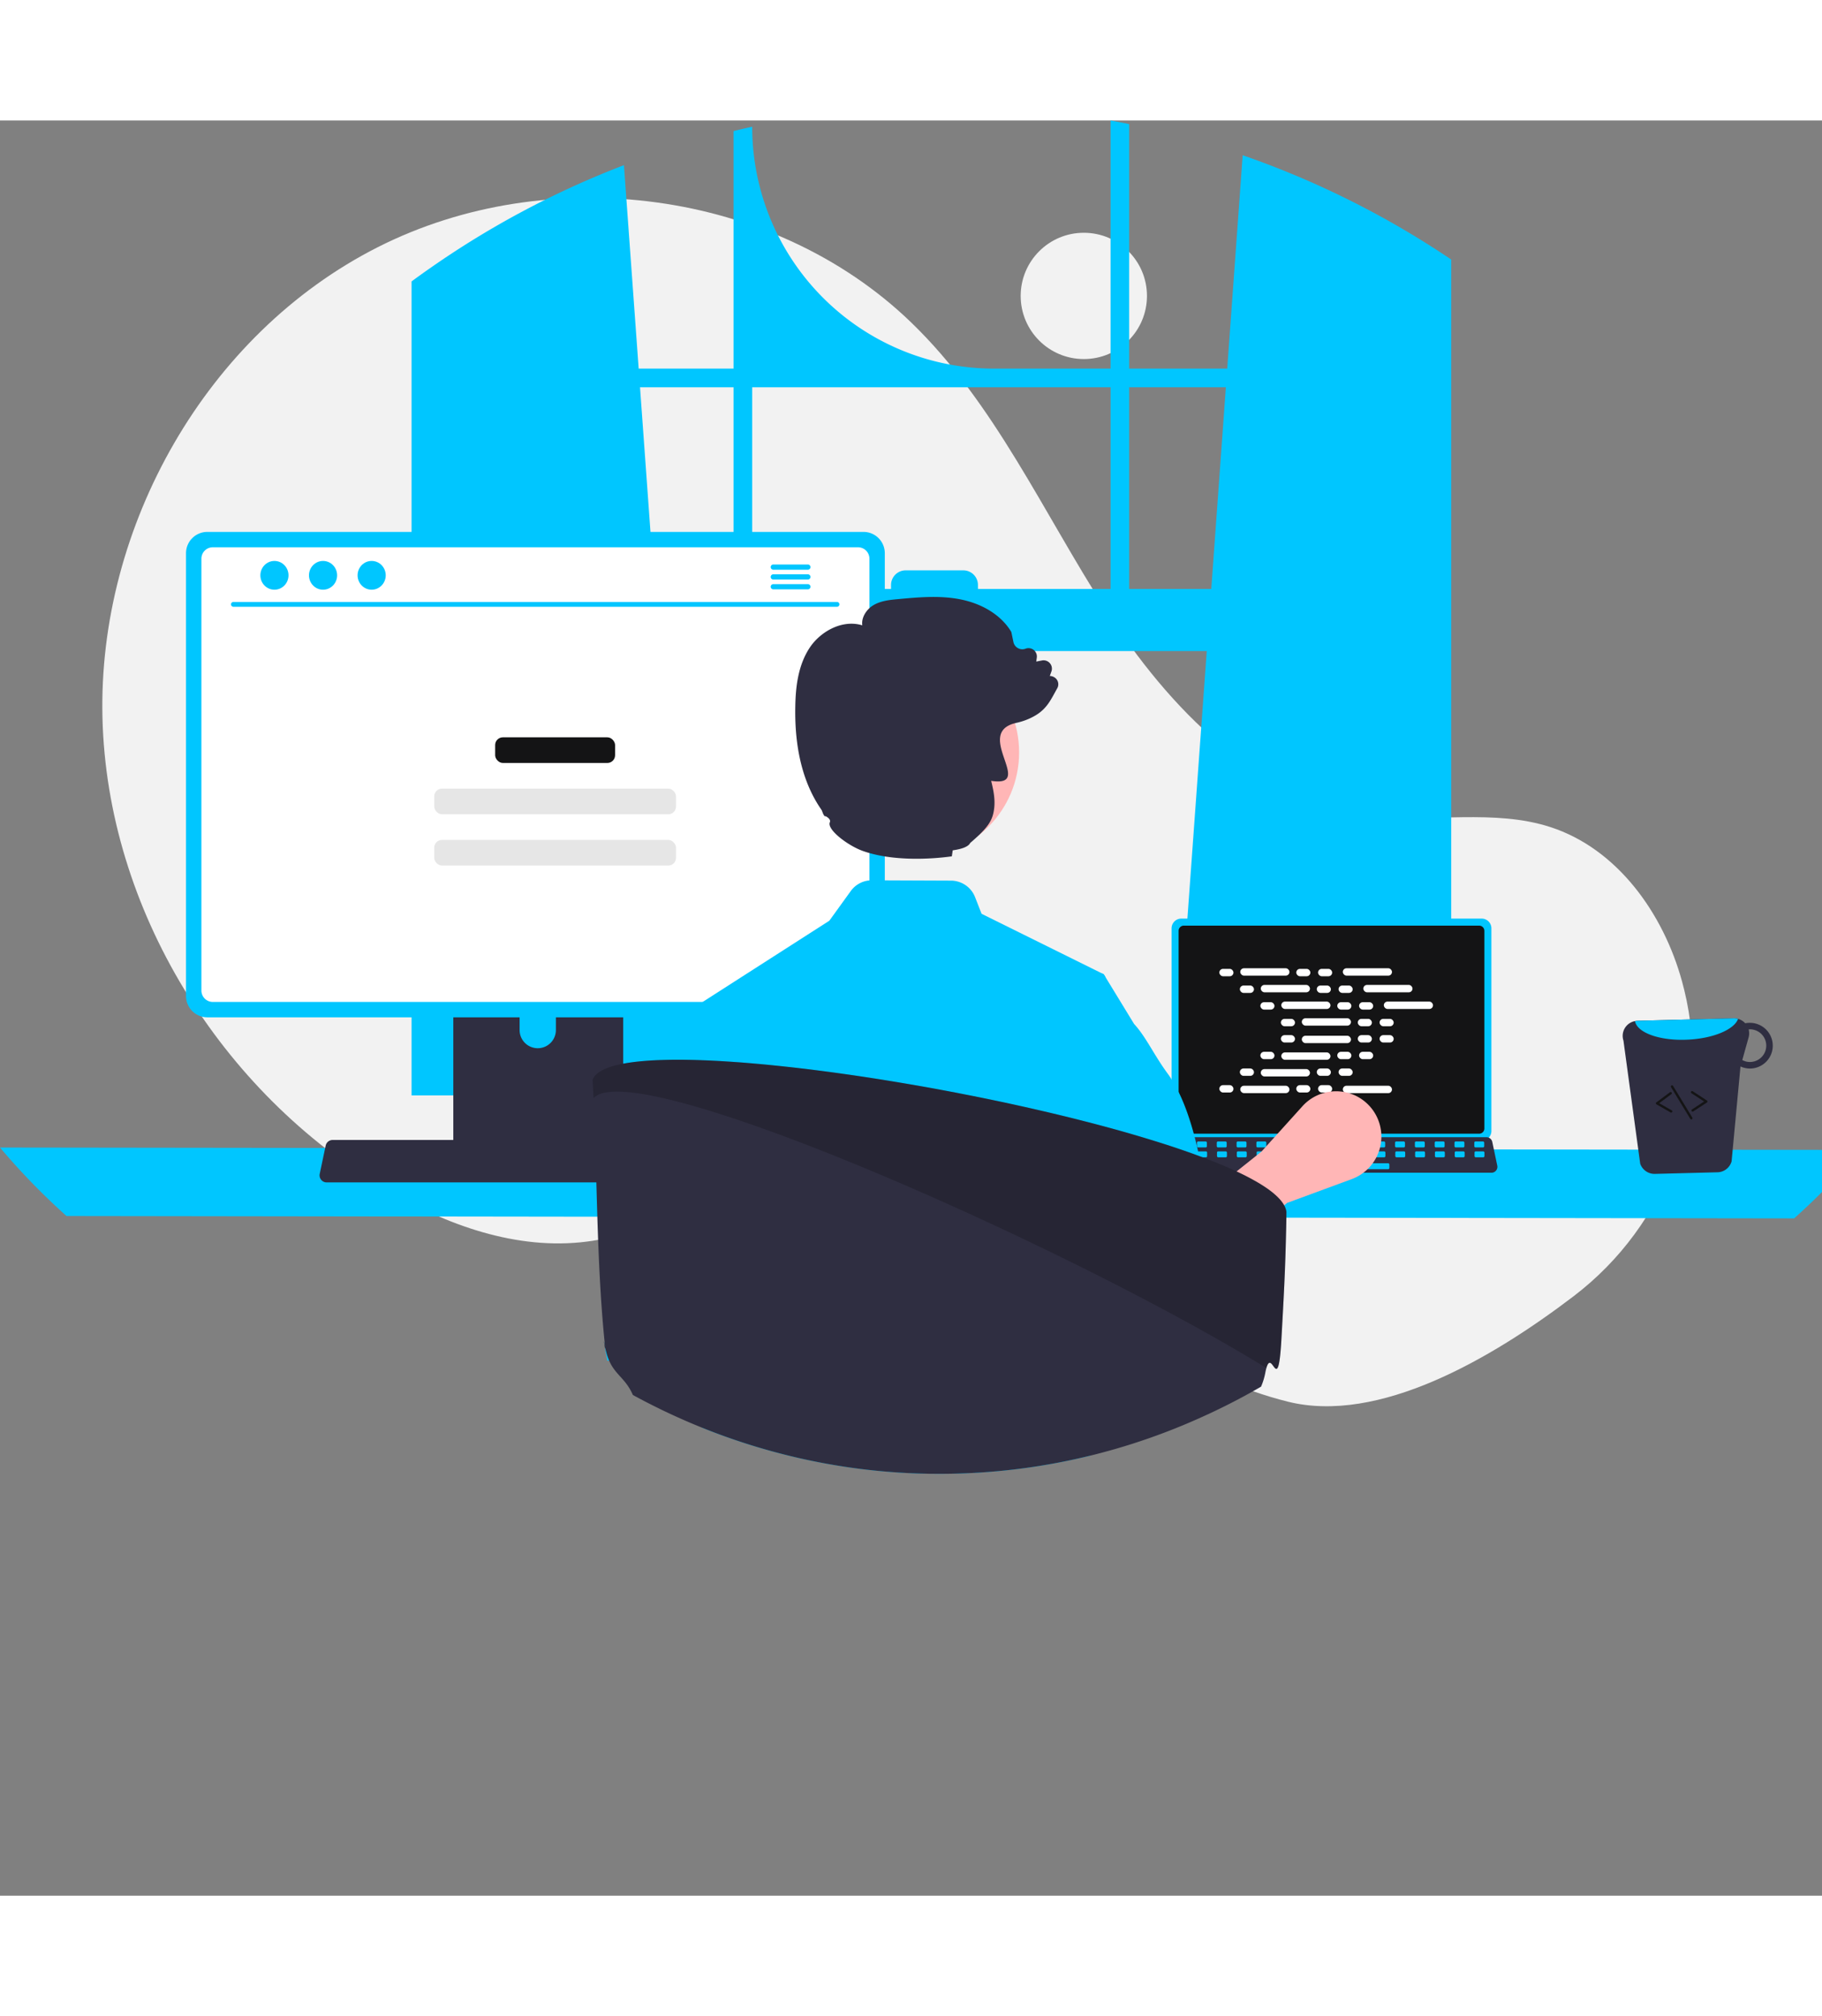 <svg xmlns="http://www.w3.org/2000/svg" data-name="Layer 1"
     width="602.476" height="666.625" viewBox="0 0 770.476 750.625">
    <rect x="0" y="0" width="770.476" height="750.625" fill="#808080" stroke="none"/>
    <circle cx="458.321" cy="74.182" r="26.701" fill="#f2f2f2" class="colorf2f2f2 svgShape"/>
    <path fill="#f2f2f2"
          d="M665.447 497.152c39.688-30.229 58.644-81.026 46.777-129.482q-.442-1.806-.934-3.604c-7.867-28.764-27.331-56.1-55.7-65.291-23.82-7.717-49.82-1.783-74.67-4.852-48.78-6.024-86.6-45.494-113.21-86.82-26.611-41.325-47.062-87.583-82.422-121.723-58.285-56.276-153.362-68.392-225.627-31.76C87.397 90.25 41.365 171.52 43.328 252.513c1.963 80.995 50.046 158.432 119.875 199.517 25.652 15.093 55.321 25.786 84.848 22.044 25.62-3.246 48.9-17.012 74.399-21.1 40.09-6.425 79.927 11.701 114.602 32.824 34.676 21.123 68.17 46.16 107.575 55.953 38.261 9.508 85.663-17.822 120.82-44.6Z"
          class="colorf2f2f2 svgShape"/>
    <path fill="#00c6ff"
          d="M608.426 55.32c-.87-.58-1.75-1.13-2.62-1.69a380.24 380.24 0 0 0-80.31-38.93l-6.54 90.22h-41.46V1.53c-2.61-.54-5.24-1.05-7.87-1.53v104.92h-49.27A102.27 102.27 0 0 1 318.086 2.65c-2.64.57-5.26 1.18-7.88 1.83v100.44h-40.13l-6.23-86.03a380.858 380.858 0 0 0-81.94 43.53c-.44.3-.88.61-1.31.91-2.21 1.55-4.39 3.13-6.56 4.73v344.19h118.27l-2.09-28.95-11.5-158.95h231.59l-11.5 158.95-2.09 28.95h116.96V58.8q-2.61-1.77-5.25-3.48ZM310.206 198.1h-33.39l-6.17-85.3h39.56Zm159.42 0h-56.08v-1.69a6.18 6.18 0 0 0-6.19-6.18h-24.38a6.178 6.178 0 0 0-6.18 6.18v1.69h-58.71v-85.3h151.54Zm7.87 0v-85.3h40.89l-6.17 85.3ZM0 434.29a289.003 289.003 0 0 0 28.12 28.95l730.58 1a289.003 289.003 0 0 0 28.12-28.95Z"
          class="color3f3d56 svgShape"/>
    <path fill="#00c6ff"
          d="M495.43 341.591v85.704a4.122 4.122 0 0 0 4.119 4.12h127.004a4.122 4.122 0 0 0 4.12-4.12v-85.704a4.124 4.124 0 0 0-4.12-4.114H499.55a4.124 4.124 0 0 0-4.12 4.114Z"
          class="color3f3d56 svgShape"/>
    <path fill="#141415"
          d="M498.41 342.658v83.58a2.205 2.205 0 0 0 2.2 2.201h124.886a2.205 2.205 0 0 0 2.202-2.2v-83.581a2.206 2.206 0 0 0-2.202-2.206H500.611a2.206 2.206 0 0 0-2.202 2.206Z"
          class="color00b0ff svgShape"/>
    <path fill="#2f2e41"
          d="M492.774 444.01a2.47 2.47 0 0 0 1.943.93H630.71a2.502 2.502 0 0 0 2.446-3.016l-2.11-10.027a2.507 2.507 0 0 0-1.559-1.818 2.425 2.425 0 0 0-.888-.168H496.82a2.424 2.424 0 0 0-.888.168 2.507 2.507 0 0 0-1.558 1.818l-2.111 10.027a2.5 2.5 0 0 0 .51 2.086Z"
          class="color2f2e41 svgShape"/>
    <rect width="4.188" height="2.513" x="830.034" y="595.588" fill="#00c6ff" rx=".488"
          transform="rotate(-180 728.833 514.91)" class="color3f3d56 svgShape"/>
    <rect width="4.188" height="2.513" x="821.657" y="595.588" fill="#00c6ff" rx=".488"
          transform="rotate(-180 720.456 514.91)" class="color3f3d56 svgShape"/>
    <rect width="4.188" height="2.513" x="813.28" y="595.588" fill="#00c6ff" rx=".488"
          transform="rotate(-180 712.08 514.91)" class="color3f3d56 svgShape"/>
    <rect width="4.188" height="2.513" x="804.903" y="595.588" fill="#00c6ff" rx=".488"
          transform="rotate(-180 703.702 514.91)" class="color3f3d56 svgShape"/>
    <rect width="4.188" height="2.513" x="796.526" y="595.588" fill="#00c6ff" rx=".488"
          transform="rotate(-180 695.325 514.91)" class="color3f3d56 svgShape"/>
    <rect width="4.188" height="2.513" x="788.149" y="595.588" fill="#00c6ff" rx=".488"
          transform="rotate(-180 686.948 514.91)" class="color3f3d56 svgShape"/>
    <rect width="4.188" height="2.513" x="779.772" y="595.588" fill="#00c6ff" rx=".488"
          transform="rotate(-180 678.571 514.91)" class="color3f3d56 svgShape"/>
    <rect width="4.188" height="2.513" x="771.395" y="595.588" fill="#00c6ff" rx=".488"
          transform="rotate(-180 670.194 514.91)" class="color3f3d56 svgShape"/>
    <rect width="4.188" height="2.513" x="763.018" y="595.588" fill="#00c6ff" rx=".488"
          transform="rotate(-180 661.817 514.91)" class="color3f3d56 svgShape"/>
    <rect width="4.188" height="2.513" x="754.641" y="595.588" fill="#00c6ff" rx=".488"
          transform="rotate(-180 653.44 514.91)" class="color3f3d56 svgShape"/>
    <rect width="4.188" height="2.513" x="746.264" y="595.588" fill="#00c6ff" rx=".488"
          transform="rotate(-180 645.063 514.91)" class="color3f3d56 svgShape"/>
    <rect width="4.188" height="2.513" x="737.887" y="595.588" fill="#00c6ff" rx=".488"
          transform="rotate(-180 636.686 514.91)" class="color3f3d56 svgShape"/>
    <rect width="4.188" height="2.513" x="729.51" y="595.588" fill="#00c6ff" rx=".488"
          transform="rotate(-180 628.31 514.91)" class="color3f3d56 svgShape"/>
    <rect width="4.188" height="2.513" x="721.133" y="595.588" fill="#00c6ff" rx=".488"
          transform="rotate(-180 619.932 514.91)" class="color3f3d56 svgShape"/>
    <rect width="4.188" height="2.513" x="712.756" y="595.588" fill="#00c6ff" rx=".488"
          transform="rotate(-180 611.555 514.91)" class="color3f3d56 svgShape"/>
    <rect width="4.188" height="2.513" x="704.379" y="595.588" fill="#00c6ff" rx=".488"
          transform="rotate(-180 603.178 514.91)" class="color3f3d56 svgShape"/>
    <rect width="4.188" height="2.513" x="830.133" y="599.777" fill="#00c6ff" rx=".488"
          transform="rotate(-180 728.932 519.098)" class="color3f3d56 svgShape"/>
    <rect width="4.188" height="2.513" x="821.756" y="599.777" fill="#00c6ff" rx=".488"
          transform="rotate(-180 720.555 519.098)" class="color3f3d56 svgShape"/>
    <rect width="4.188" height="2.513" x="813.379" y="599.777" fill="#00c6ff" rx=".488"
          transform="rotate(-180 712.178 519.098)" class="color3f3d56 svgShape"/>
    <rect width="4.188" height="2.513" x="805.002" y="599.777" fill="#00c6ff" rx=".488"
          transform="rotate(-180 703.801 519.098)" class="color3f3d56 svgShape"/>
    <rect width="4.188" height="2.513" x="796.625" y="599.777" fill="#00c6ff" rx=".488"
          transform="rotate(-180 695.424 519.098)" class="color3f3d56 svgShape"/>
    <rect width="4.188" height="2.513" x="788.248" y="599.777" fill="#00c6ff" rx=".488"
          transform="rotate(-180 687.047 519.098)" class="color3f3d56 svgShape"/>
    <rect width="4.188" height="2.513" x="779.871" y="599.777" fill="#00c6ff" rx=".488"
          transform="rotate(-180 678.67 519.098)" class="color3f3d56 svgShape"/>
    <rect width="4.188" height="2.513" x="771.494" y="599.777" fill="#00c6ff" rx=".488"
          transform="rotate(-180 670.293 519.098)" class="color3f3d56 svgShape"/>
    <rect width="4.188" height="2.513" x="763.117" y="599.777" fill="#00c6ff" rx=".488"
          transform="rotate(-180 661.916 519.098)" class="color3f3d56 svgShape"/>
    <rect width="4.188" height="2.513" x="754.74" y="599.777" fill="#00c6ff" rx=".488"
          transform="rotate(-180 653.54 519.098)" class="color3f3d56 svgShape"/>
    <rect width="4.188" height="2.513" x="746.363" y="599.777" fill="#00c6ff" rx=".488"
          transform="rotate(-180 645.162 519.098)" class="color3f3d56 svgShape"/>
    <rect width="4.188" height="2.513" x="737.986" y="599.777" fill="#00c6ff" rx=".488"
          transform="rotate(-180 636.785 519.098)" class="color3f3d56 svgShape"/>
    <rect width="4.188" height="2.513" x="729.609" y="599.777" fill="#00c6ff" rx=".488"
          transform="rotate(-180 628.408 519.098)" class="color3f3d56 svgShape"/>
    <rect width="4.188" height="2.513" x="721.232" y="599.777" fill="#00c6ff" rx=".488"
          transform="rotate(-180 620.031 519.098)" class="color3f3d56 svgShape"/>
    <rect width="4.188" height="2.513" x="712.855" y="599.777" fill="#00c6ff" rx=".488"
          transform="rotate(-180 611.654 519.098)" class="color3f3d56 svgShape"/>
    <rect width="4.188" height="2.513" x="704.478" y="599.777" fill="#00c6ff" rx=".488"
          transform="rotate(-180 603.277 519.098)" class="color3f3d56 svgShape"/>
    <rect width="33.508" height="2.513" x="760.604" y="604.803" fill="#00c6ff" rx=".488"
          transform="rotate(-180 674.063 524.124)" class="color3f3d56 svgShape"/>
    <rect width="5.966" height="3.122" x="515.631" y="358.737" fill="#ffffff" rx="1.561"
          class="colorfff svgShape"/>
    <rect width="5.966" height="3.122" x="548.154" y="358.737" fill="#ffffff" rx="1.561"
          class="colorfff svgShape"/>
    <rect width="5.966" height="3.122" x="557.369" y="358.737" fill="#ffffff" rx="1.561"
          class="colorfff svgShape"/>
    <rect width="20.796" height="3.122" x="524.477" y="358.477" fill="#ffffff" rx="1.561"
          class="colorfff svgShape"/>
    <rect width="20.796" height="3.122" x="567.841" y="358.477" fill="#ffffff" rx="1.561"
          class="colorfff svgShape"/>
    <rect width="5.966" height="3.122" x="524.304" y="365.784" fill="#ffffff" rx="1.561"
          class="colorfff svgShape"/>
    <rect width="5.966" height="3.122" x="556.827" y="365.784" fill="#ffffff" rx="1.561"
          class="colorfff svgShape"/>
    <rect width="5.966" height="3.122" x="566.042" y="365.784" fill="#ffffff" rx="1.561"
          class="colorfff svgShape"/>
    <rect width="20.796" height="3.122" x="533.15" y="365.523" fill="#ffffff" rx="1.561"
          class="colorfff svgShape"/>
    <rect width="20.796" height="3.122" x="576.514" y="365.523" fill="#ffffff" rx="1.561"
          class="colorfff svgShape"/>
    <rect width="5.966" height="3.122" x="532.977" y="372.83" fill="#ffffff" rx="1.561"
          class="colorfff svgShape"/>
    <rect width="5.966" height="3.122" x="565.5" y="372.83" fill="#ffffff" rx="1.561"
          class="colorfff svgShape"/>
    <rect width="5.966" height="3.122" x="574.715" y="372.83" fill="#ffffff" rx="1.561"
          class="colorfff svgShape"/>
    <rect width="20.796" height="3.122" x="541.823" y="372.57" fill="#ffffff" rx="1.561"
          class="colorfff svgShape"/>
    <rect width="20.796" height="3.122" x="585.187" y="372.57" fill="#ffffff" rx="1.561"
          class="colorfff svgShape"/>
    <rect width="5.966" height="3.122" x="541.649" y="379.877" fill="#ffffff" rx="1.561"
          class="colorfff svgShape"/>
    <rect width="5.966" height="3.122" x="574.172" y="379.877" fill="#ffffff" rx="1.561"
          class="colorfff svgShape"/>
    <rect width="5.966" height="3.122" x="583.387" y="379.877" fill="#ffffff" rx="1.561"
          class="colorfff svgShape"/>
    <rect width="20.796" height="3.122" x="550.496" y="379.617" fill="#ffffff" rx="1.561"
          class="colorfff svgShape"/>
    <rect width="5.966" height="3.122" x="548.154" y="407.898" fill="#ffffff" rx="1.561"
          class="colorfff svgShape"/>
    <rect width="5.966" height="3.122" x="557.369" y="407.898" fill="#ffffff" rx="1.561"
          class="colorfff svgShape"/>
    <rect width="20.796" height="3.122" x="567.841" y="408.158" fill="#ffffff" rx="1.561"
          class="colorfff svgShape"/>
    <rect width="5.966" height="3.122" x="515.631" y="407.898" fill="#ffffff" rx="1.561"
          class="colorfff svgShape"/>
    <rect width="20.796" height="3.122" x="524.477" y="408.158" fill="#ffffff" rx="1.561"
          class="colorfff svgShape"/>
    <rect width="5.966" height="3.122" x="524.304" y="400.851" fill="#ffffff" rx="1.561"
          class="colorfff svgShape"/>
    <rect width="5.966" height="3.122" x="556.827" y="400.851" fill="#ffffff" rx="1.561"
          class="colorfff svgShape"/>
    <rect width="5.966" height="3.122" x="566.042" y="400.851" fill="#ffffff" rx="1.561"
          class="colorfff svgShape"/>
    <rect width="20.796" height="3.122" x="533.15" y="401.111" fill="#ffffff" rx="1.561"
          class="colorfff svgShape"/>
    <rect width="5.966" height="3.122" x="532.977" y="393.804" fill="#ffffff" rx="1.561"
          class="colorfff svgShape"/>
    <rect width="5.966" height="3.122" x="565.5" y="393.804" fill="#ffffff" rx="1.561"
          class="colorfff svgShape"/>
    <rect width="5.966" height="3.122" x="574.715" y="393.804" fill="#ffffff" rx="1.561"
          class="colorfff svgShape"/>
    <rect width="20.796" height="3.122" x="541.823" y="394.064" fill="#ffffff" rx="1.561"
          class="colorfff svgShape"/>
    <rect width="5.966" height="3.122" x="541.649" y="386.758" fill="#ffffff" rx="1.561"
          class="colorfff svgShape"/>
    <rect width="5.966" height="3.122" x="574.172" y="386.758" fill="#ffffff" rx="1.561"
          class="colorfff svgShape"/>
    <rect width="5.966" height="3.122" x="583.387" y="386.758" fill="#ffffff" rx="1.561"
          class="colorfff svgShape"/>
    <rect width="20.796" height="3.122" x="550.496" y="387.018" fill="#ffffff" rx="1.561"
          class="colorfff svgShape"/>
    <path fill="#ffb6b6"
          d="m504.917 490.482-13.35-21.102 41.903-33.403 17.295-19.16a19.161 19.161 0 0 1 32.418 6.827 19.161 19.161 0 0 1-11.57 23.991l-27.349 10.075Z"
          class="colorffb6b6 svgShape"/>
    <path fill="#2f2e41"
          d="M191.69 337.48v102.56h71.85V337.48a3.448 3.448 0 0 0-2.43-3.3 3.175 3.175 0 0 0-1.03-.16h-64.92a3.463 3.463 0 0 0-3.47 3.46Zm28.04 35.24a7.67 7.67 0 0 1 15.34 0v11.9a7.67 7.67 0 0 1-15.34 0Z"
          class="color2f2e41 svgShape"/>
    <path fill="#00c6ff"
          d="M191.47 436.76v9.89a1.946 1.946 0 0 0 1.93 1.94h68.43a1.94 1.94 0 0 0 1.93-1.94v-9.89ZM78.66 182.96v187.26a9.007 9.007 0 0 0 9 9h277.5a9.007 9.007 0 0 0 9-9V182.96a9.011 9.011 0 0 0-9-8.99H87.66a9.012 9.012 0 0 0-9 8.99Z"
          class="color3f3d56 svgShape"/>
    <path fill="#ffffff"
          d="M85.17 185.29v182.62a4.818 4.818 0 0 0 4.81 4.81h272.87a4.818 4.818 0 0 0 4.81-4.81V185.29a4.82 4.82 0 0 0-4.81-4.82H89.98a4.82 4.82 0 0 0-4.81 4.82Z"
          class="colorfff svgShape"/>
    <path fill="#2f2e41"
          d="M135.81 447.92a2.948 2.948 0 0 0 2.32 1.11h162.34a2.987 2.987 0 0 0 2.92-3.6l-2.52-11.97a2.993 2.993 0 0 0-1.86-2.17 2.895 2.895 0 0 0-1.06-.2H140.64a2.894 2.894 0 0 0-1.06.2 2.992 2.992 0 0 0-1.86 2.17l-2.52 11.97a2.985 2.985 0 0 0 .61 2.49Z"
          class="color2f2e41 svgShape"/>
    <path fill="#00c6ff" d="M353.994 205.628H98.671a1.016 1.016 0 0 1 0-2.031h255.323a1.016 1.016 0 0 1 0 2.03Z"
          class="color3f3d56 svgShape"/>
    <ellipse cx="116.051" cy="192.33" fill="#00c6ff" rx="5.95" ry="6.083"
             class="color3f3d56 svgShape"/>
    <ellipse cx="136.607" cy="192.33" fill="#00c6ff" rx="5.95" ry="6.083"
             class="color3f3d56 svgShape"/>
    <ellipse cx="157.163" cy="192.33" fill="#00c6ff" rx="5.95" ry="6.083"
             class="color3f3d56 svgShape"/>
    <path fill="#00c6ff"
          d="M341.616 187.75h-14.6a1.105 1.105 0 0 0 0 2.21h14.6a1.105 1.105 0 0 0 0-2.21ZM341.616 191.9h-14.6a1.105 1.105 0 0 0 0 2.21h14.6a1.105 1.105 0 0 0 0-2.21ZM341.616 196.05h-14.6a1.105 1.105 0 0 0 0 2.21h14.6a1.105 1.105 0 0 0 0-2.21Z"
          class="color3f3d56 svgShape"/>
    <path fill="#2f2e41"
          d="M693.596 441.101a6.416 6.416 0 0 0 6.183 4.331l26.492-.682a6.329 6.329 0 0 0 5.98-4.657l3.75-40.087a9.794 9.794 0 0 0 4.237.871 9.661 9.661 0 1 0-.485-19.317 8.184 8.184 0 0 0-1.736.181 6.548 6.548 0 0 0-4.874-2.103l-40.75 1.052a5.853 5.853 0 0 0-1.006.125 6.365 6.365 0 0 0-4.873 8.265Zm43.173-43.817 2.668-9.552a6.506 6.506 0 0 0 .02-3.375c.13 0 .244-.062.373-.062a6.91 6.91 0 0 1 .324 13.817 6.505 6.505 0 0 1-3.385-.828Z"
          class="color2f2e41 svgShape"/>
    <path fill="#00c6ff"
          d="M691.387 380.815c.869 4.964 10.63 8.454 22.366 7.847 10.793-.497 19.618-4.287 21.235-8.778a6.025 6.025 0 0 0-1.845-.246l-40.75 1.052a5.853 5.853 0 0 0-1.006.125Z"
          class="color3f3d56 svgShape"/>
    <path fill="#141415"
          d="M715.904 419.073a.497.497 0 0 0 .151-.066l5.753-3.766a.5.5 0 0 0 0-.836l-5.98-3.917a.5.5 0 1 0-.547.836l5.34 3.498-5.113 3.348a.5.5 0 0 0 .396.903ZM706.818 419.492a.5.5 0 0 0 .126-.918l-5.303-3.04 5.125-3.808a.5.5 0 1 0-.596-.802l-5.738 4.263a.5.5 0 0 0 .049.834l5.965 3.42a.5.5 0 0 0 .372.051ZM715.332 422.373a.482.482 0 0 0 .137-.058.5.5 0 0 0 .168-.687l-8.156-13.408a.5.5 0 0 0-.854.52l8.155 13.409a.5.5 0 0 0 .55.224Z"
          class="color00b0ff svgShape"/>
    <rect width="50.719" height="10.846" x="209.385" y="260.827" fill="#141415" rx="3.264"
          class="color00b0ff svgShape"/>
    <rect width="102.236" height="10.846" x="183.626" y="282.519" fill="#e6e6e6" rx="3.264"
          class="colore6e6e6 svgShape"/>
    <rect width="102.236" height="10.846" x="183.626" y="304.21" fill="#e6e6e6" rx="3.264"
          class="colore6e6e6 svgShape"/>
    <path fill="#00c6ff"
          d="m290.711 376.846.217.684.011.023 6.526 19.838 7.506 22.861 14.122 42.961.137 6.674v.023l1.05 53.684-2.91 7.278 3.275 11.933s-1.506-18.037-9.582-7.68c-4.575 5.887-9.925 11.91-14.317 17.557q9.6 3.885 19.507 7.027c1.426.457 2.863.89 4.3 1.324l.925.273a266.863 266.863 0 0 0 67.35 10.826c1.187.035 2.35.057 3.48.08.4.012.787.023 1.175.023 1.278.011 2.544.023 3.821.023q3.868 0 7.7-.114a266.853 266.853 0 0 0 56.092-7.586c-.125-7.586-.468-16.45-.958-25.919-.228-4.643-5.35-9.673-5.658-14.533-.217-3.65 4.38-7.084 4.14-10.792-1.55-22.826-3.49-14.064-4.927-30.228q-.223-2.379-.411-4.552c-.924-10.381-1.563-16.872-1.563-16.872l6.137-38.683 9.64-60.735-.742-1.22-.832-.411-50.844-25.166-2.761-7.072a10.979 10.979 0 0 0-10.141-6.948l-33.493-.136a10.931 10.931 0 0 0-8.91 4.528l-9.069 12.56Z"
          class="color3f3d56 svgShape"/>
    <path fill="#00c6ff"
          d="m326.816 453.654-7.586 16.233-5.179 11.088-8.909 46.646-4.46 4.734-3.822-16.76-39.998 8.882c-1.312-7.29-.351.246-1.16-7.75.227-.228.467-.457.706-.685.64-.593 1.175-1.152 1.164-1.688-.456-27.584.913-74.526 12.343-102.966a60.053 60.053 0 0 1 7.027-13.107c.228-.308.445-.616.662-.924 5.27-7.38 8.601-14.648 13.324-19.815v-.012a.53.53 0 0 0 .08-.08.157.157 0 0 0 .045-.034l32.444-17.203 1.392 39.106.992 28.108ZM443.801 458.264l9.476 20.275 3.308 7.061 8.907 46.642 4.445 4.723 3.83-16.756 1.8-.369 32.459-6.722 9.46 30.046a17.984 17.984 0 0 0-3.26-22.506c-.647-.584-1.185-1.153-1.17-1.692.539-32.443-1.446-91.683-19.367-116.066-5.692-7.737-9.107-15.444-14.076-20.828-.015-.016-.015-.031-.03-.031l-12.092-19.798-.738-1.216-.83-.415Z"
          class="color3f3d56 svgShape"/>
    <circle cx="386.397" cy="267.201" r="44.558" fill="#ffb6b6"
            class="colorffb6b6 svgShape"/>
    <path fill="#2f2e41"
          d="M446.622 236.077a3.76 3.76 0 0 0-2.69-1.19l.67-1.86a3.528 3.528 0 0 0-3.96-4.7l-2.44.47.23-1.63a3.534 3.534 0 0 0-4.73-3.82 3.766 3.766 0 0 1-3.24-.23 3.846 3.846 0 0 1-1.92-2.61l-.85-4.1-.09-.22c-4.14-6.9-12.1-11.92-21.84-13.76-8.67-1.65-17.56-.81-26.13-.02-3.4.32-7.24.68-10.44 2.64-2.72 1.68-5.02 5.04-4.55 8.43-8.45-2.59-17.51 2.58-22 9.1-5.32 7.76-6.19 17.48-6.33 25.08-.38 17.98 3.33 32.69 11 43.73.56.8.7 2.47 1.81 3.03l-.23-.37c1.24.62 2.5 1.62 2.03 2.69-1.35 3.08 7.62 9.89 13.94 12.14 11.53 4.11 26.86 3.76 37.64 2.28l.38-2.55c3.89-.53 6.63-1.54 7.4-3.12 1.36-1.16 2.52-2.2 3.53-3.16l.01-.01c.02-.02.06-.05.08-.07 4.87-4.67 6-7.33 6.51-11.38.49-3.97-.38-8-1.27-11.63 18.74 2.9-7.38-19.96 10.08-24.38a5.434 5.434 0 0 1 .61-.15c.51-.12 1.02-.24 1.51-.38a26.448 26.448 0 0 0 6.72-2.87c4.88-2.97 6.49-6.91 9.01-11.35a3.427 3.427 0 0 0-.45-4.03ZM543.992 461.437c-.01 1.75-.03 4.2-.11 7.23l-.03 1.29c-.13 5.57-.26 10.24-.47 15.43-.01.36-.02.71-.04 1.07-.28 7.24-.72 15.67-1.48 29.02-1.41 24.66-3.87 3.39-6.34 12.04-.12.43-.25.94-.37 1.54a27.916 27.916 0 0 1-1.88 6.33c-1.31.78-2.66 1.53-3.99 2.28-3.79 2.11-7.64 4.14-11.52 6.07-2.18 1.08-4.37 2.14-6.57 3.16-.35.16-.69.32-1.03.47a270.887 270.887 0 0 1-34.75 13.26c-2.32.7-4.63 1.38-6.97 2.01-2.44.68-4.88 1.32-7.35 1.92a266.893 266.893 0 0 1-56.09 7.59c-2.55.08-5.12.11-7.7.11-1.28 0-2.54-.01-3.82-.02-.39 0-.78-.01-1.17-.02-1.13-.03-2.3-.05-3.48-.08a266.663 266.663 0 0 1-67.35-10.83l-.93-.27c-1.44-.44-2.87-.87-4.3-1.33q-9.9-3.135-19.51-7.02-7.335-2.955-14.5-6.34a.339.339 0 0 1-.12-.06c-1-.46-2.01-.94-3.01-1.43-.13-.07-.27-.14-.41-.21q-5.595-2.73-11.07-5.72c-3.07-7.05-7.39-8.4-10.07-14.6a25.874 25.874 0 0 1-1.68-5.74c0-.02-.01-.04-.01-.07.28 3.72-1.19-6.6-.01-.04a52.001 52.001 0 0 0-.16-1.75c-3.43-33.49-3.21-71.79-4.7-103.35q-.15-3.06-.31-5.86c-.03-.62-.07-1.23-.11-1.83.07-.18.15-.37.24-.55a1.002 1.002 0 0 1 .07-.15 1.623 1.623 0 0 1 .1-.18l.07-.1a.917.917 0 0 1 .05-.1c.09-.14.19-.29.3-.43.05-.06.09-.11.14-.16a.808.808 0 0 1 .12-.14.637.637 0 0 1 .11-.13c.04-.04.08-.09.13-.14a.302.302 0 0 1 .08-.08 2.033 2.033 0 0 1 .26-.25 9.624 9.624 0 0 1 1.14-.9c.14-.09.29-.18.43-.28a19.135 19.135 0 0 1 3.17-1.52c.38-.14.76-.27 1.17-.41.15-.04.29-.09.44-.14.22-.07.44-.14.67-.19 1.14-.34 2.37-.63 3.7-.9.16-.03.33-.06.5-.1.24-.05.49-.09.74-.13.34-.06.69-.12 1.04-.18 2.97-.47 6.34-.82 10.06-1.05l1.05-.06 1.24-.06c.35-.02.71-.03 1.07-.04.35-.02.71-.03 1.08-.04 1.01-.03 2.05-.06 3.11-.08 3.02-.06 6.2-.04 9.54.03 1.55.04 3.13.08 4.75.15.11 0 .21.01.31.01 1.41.05 2.83.11 4.29.19 1.02.05 2.05.1 3.08.16.97.06 1.95.12 2.94.19.77.04 1.54.1 2.32.15.66.05 1.32.1 1.98.14l.9.06c.49.04.98.07 1.48.12 1.1.09 2.2.18 3.32.27 1.11.1 2.24.2 3.37.3s2.27.21 3.41.32l.34.03c1.04.11 2.08.21 3.13.32.24.02.49.04.73.07 1.001.1 2.022.218 3.032.325l.93.1c.791.087 1.571.161 2.368.255 1.05.12 2.12.23 3.16.37.81.09 1.62.18 2.43.28 1.27.15 2.56.31 3.85.48.49.06.98.12 1.47.19 3.68.46 7.4.97 11.18 1.5 5.73.81 11.55 1.69 17.41 2.64q8.805 1.425 17.71 3.01c1.5.27 3 .54 4.51.82l2.04.39c1.16.21 2.32.43 3.48.65 1.16.22 2.32.44 3.48.67l4.15.81c9.09 1.8 18.13 3.72 26.95 5.73 1.45.33 2.9.67 4.34 1q4.32 1.005 8.56 2.04c.78.18 1.55.37 2.32.56 1.92.48 3.84.96 5.73 1.45l.33.09c1.39.34 2.75.69 4.11 1.05q4.815 1.26 9.47 2.55 3.09.855 6.11 1.73c3.01.87 5.96 1.75 8.83 2.64.71.22 1.42.44 2.12.65 2.1.65 4.17 1.31 6.18 1.97 1.6.52 3.16 1.05 4.7 1.58q2.31.795 4.53 1.59c.95.34 1.89.7 2.83 1.04 1.35.5 2.68 1 3.98 1.5.4.15.79.31 1.18.46.25.11.49.2.73.3.47.19.95.37 1.41.56.47.18.93.37 1.39.57.45.18.91.37 1.35.56.45.18.89.37 1.33.57.37.15.73.31 1.08.47.71.31 1.42.62 2.11.94.34.16.68.31 1.02.47l.78.36c.11.06.22.11.33.16.25.12.51.25.76.37.58.27 1.15.56 1.71.83.75.38 1.48.76 2.18 1.13.71.38 1.4.76 2.06 1.13.11.06.21.12.32.18.15.08.3.17.45.25.51.29 1 .59 1.49.88.96.59 1.87 1.17 2.72 1.75.19.13.37.26.56.38.63.45 1.23.89 1.79 1.34 0 .01 0 .01.01.01.19.14.37.29.55.43.15.14.31.26.46.4.52.45 1 .88 1.44 1.32a5.667 5.667 0 0 1 .42.43 1.208 1.208 0 0 1 .16.16c.2.2.38.4.55.6a.553.553 0 0 1 .07.09c.24.28.46.56.67.84.1.14.21.28.3.42.12.17.24.35.34.52.09.14.17.29.25.43a7.257 7.257 0 0 1 .54 1.13 5.241 5.241 0 0 1 .27.82 5.844 5.844 0 0 1 .17.81Z"
          class="color2f2e41 svgShape"/>
    <path d="M543.992 461.437c-.01 1.75-.03 4.2-.11 7.23-.01.42-.03.85-.04 1.29-.1 4.25-.25 9.5-.46 15.43-.01.36-.02.71-.04 1.07-.28 7.24-.72 15.67-1.48 29.02-1.41 24.66-3.87 3.39-6.34 12.04-6.86-4.22-14.38-8.64-22.42-13.18q-2.175-1.23-4.39-2.47c-16.08-8.97-34.04-18.37-52.79-27.68-.74-.37-1.49-.74-2.23-1.1-42.95-21.23-89.83-41.88-127.81-55.66-7.33-2.66-14.33-5.06-20.91-7.17-13.86-4.43-25.84-7.53-35.06-8.87-9.6-1.4-16.23-.9-18.91 1.99q-.15-3.06-.31-5.86l-.12-1.83c.062-.165.142-.322.22-.48.01-.024.019-.047.03-.07a1.002 1.002 0 0 1 .07-.15 1.623 1.623 0 0 1 .1-.18 1.06 1.06 0 0 1 .12-.2c.09-.14.19-.29.3-.43a3.483 3.483 0 0 1 .26-.3.637.637 0 0 1 .11-.13c.04-.04.08-.09.13-.14a.302.302 0 0 1 .08-.08 2.033 2.033 0 0 1 .26-.25 9.624 9.624 0 0 1 1.14-.9c.14-.09.29-.18.43-.28a19.135 19.135 0 0 1 3.17-1.52c.38-.14.76-.27 1.17-.41.15-.04.29-.09.44-.14.22-.07.44-.14.67-.19 1.14-.34 2.37-.63 3.7-.9.4-.08.82-.16 1.24-.23.34-.06.69-.12 1.04-.18 2.97-.47 6.34-.82 10.06-1.05l1.05-.06 1.24-.06c.35-.02.71-.03 1.07-.04.35-.02.71-.03 1.08-.04 1.01-.03 2.05-.06 3.11-.08 3.02-.05 6.2-.03 9.54.04 1.55.03 3.13.08 4.75.15.1 0 .21.01.31.01 1.41.04 2.84.11 4.29.18 1.02.05 2.05.1 3.08.16.97.06 1.95.12 2.94.19.77.04 1.54.1 2.32.15.66.05 1.32.1 1.98.14l2.38.18c1.1.09 2.2.18 3.32.27 1.11.1 2.24.2 3.37.3s2.27.21 3.41.32l.34.03c1.04.11 2.08.21 3.13.32q8.73.885 17.97 2.07 5.52.705 11.18 1.51c5.73.81 11.55 1.69 17.41 2.63q8.805 1.425 17.71 3.01c1.5.27 3 .54 4.51.82q2.76.51 5.52 1.04c1.16.22 2.32.44 3.48.67l4.15.81c9.09 1.8 18.13 3.72 26.95 5.73 1.45.33 2.9.67 4.34 1q4.32 1.005 8.56 2.04c.78.19 1.55.38 2.32.57q2.895.72 5.73 1.44v.01c.11.02.22.05.33.08 1.38.35 2.75.7 4.11 1.06q4.815 1.26 9.47 2.54c2.06.58 4.1 1.15 6.11 1.73a705.922 705.922 0 0 1 10.95 3.29q3.15.99 6.18 1.97c1.6.52 3.16 1.05 4.7 1.58q2.31.795 4.53 1.59c.96.34 1.9.69 2.83 1.03 1.36.5 2.68 1 3.98 1.51.4.15.79.31 1.18.46.73.28 1.44.57 2.14.86.47.18.93.37 1.39.57.45.18.91.37 1.35.56.45.18.89.37 1.33.57.37.15.73.31 1.08.47.71.31 1.42.62 2.11.94.34.16.68.31 1.02.47l.78.36c.11.06.22.11.33.16.85.4 1.67.8 2.47 1.2.75.38 1.48.76 2.18 1.13.83.44 1.62.87 2.38 1.31.15.08.3.17.45.25.51.29 1 .59 1.49.88.96.59 1.87 1.17 2.72 1.75.84.58 1.62 1.15 2.35 1.72 0 .01 0 .01.01.01.35.28.69.56 1.01.83.52.45 1 .88 1.44 1.32a5.667 5.667 0 0 1 .42.43 1.208 1.208 0 0 1 .16.16c.21.23.42.46.62.69.24.28.46.56.67.84.1.14.21.28.3.42.12.17.24.35.34.52.09.14.17.29.25.43a7.257 7.257 0 0 1 .54 1.13 6.053 6.053 0 0 1 .27.82 5.844 5.844 0 0 1 .17.81Z"
          opacity=".2" fill="#000000" class="color000 svgShape"/>
</svg>
